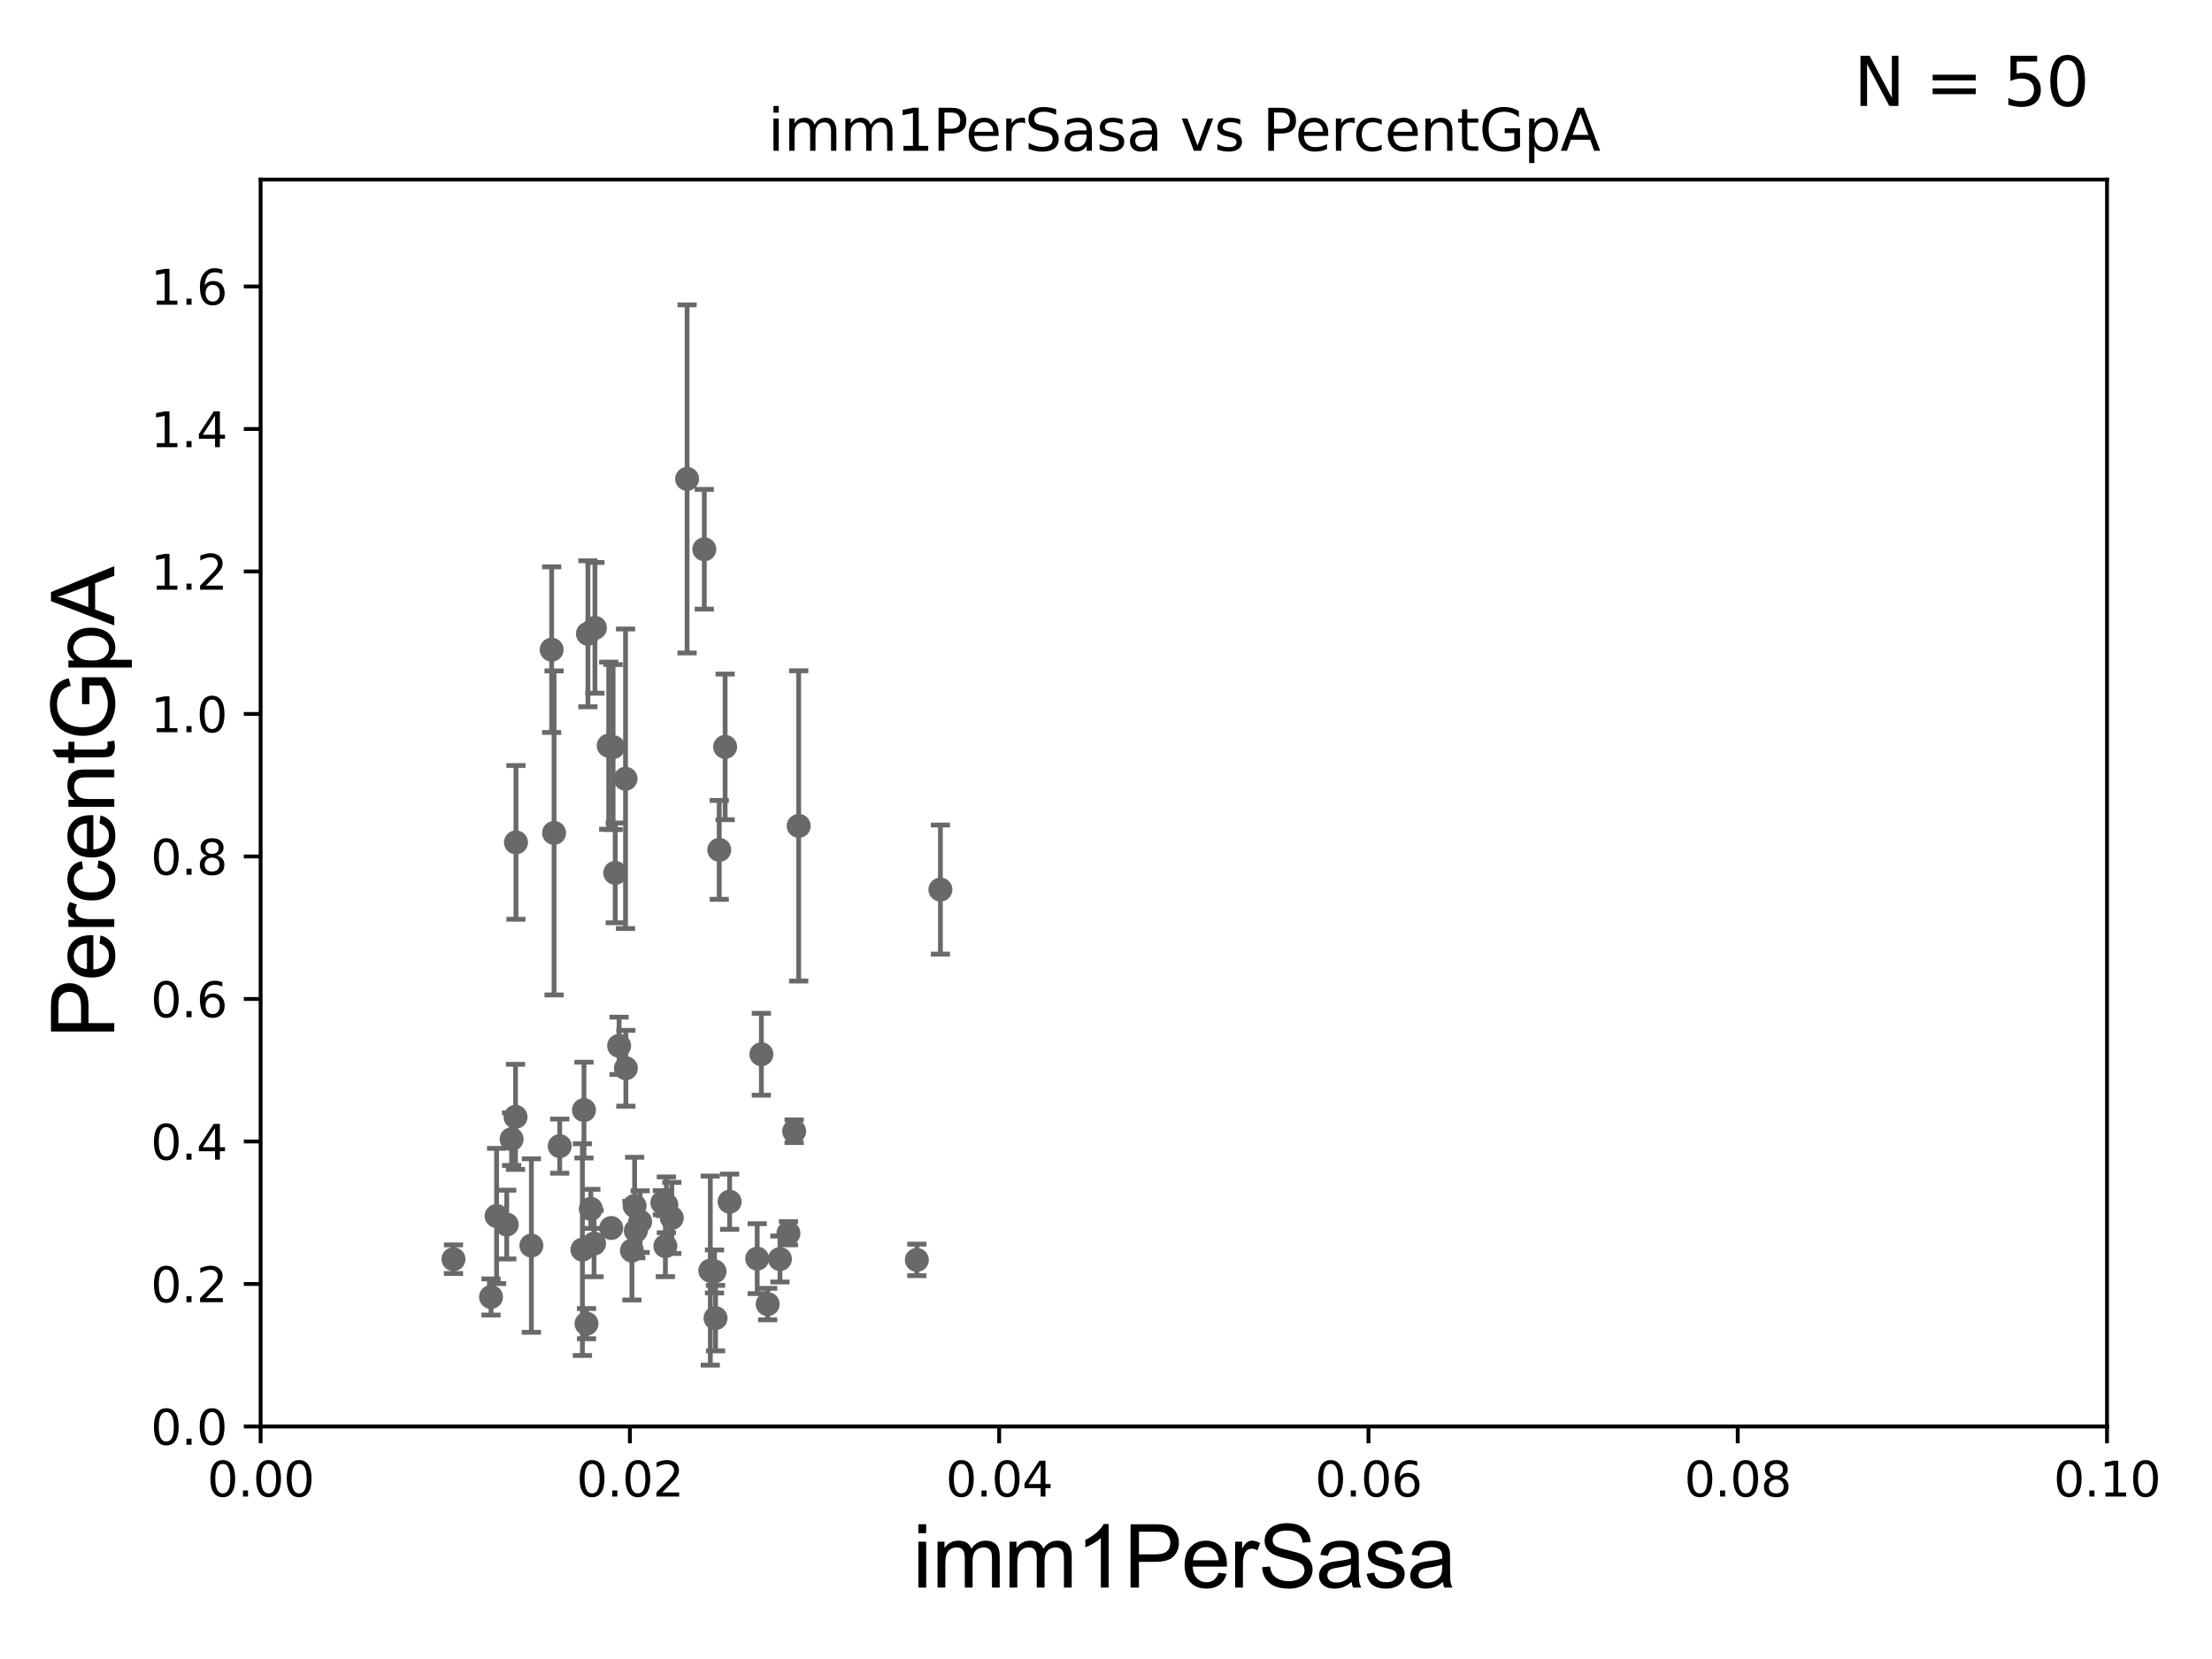 <?xml version="1.0" encoding="utf-8" standalone="no"?>
<!DOCTYPE svg PUBLIC "-//W3C//DTD SVG 1.1//EN"
  "http://www.w3.org/Graphics/SVG/1.1/DTD/svg11.dtd">
<svg xmlns:xlink="http://www.w3.org/1999/xlink" width="460.8pt" height="345.6pt" viewBox="0 0 460.8 345.6" xmlns="http://www.w3.org/2000/svg" version="1.1">
 <defs>
  <style type="text/css">*{stroke-linejoin: round; stroke-linecap: butt}</style>
 </defs>
 <g id="figure_1">
  <g id="patch_1">
   <path d="M 0 345.6 
L 460.8 345.6 
L 460.8 0 
L 0 0 
z
" style="fill: #ffffff"/>
  </g>
  <g id="axes_1">
   <g id="patch_2">
    <path d="M 54.29 297.16 
L 438.93 297.16 
L 438.93 37.411 
L 54.29 37.411 
z
" style="fill: #ffffff"/>
   </g>
   <g id="PathCollection_1">
    <defs>
     <path id="m65fb249c84" d="M 0 1.118 
C 0.297 1.118 0.581 1 0.791 0.791 
C 1 0.581 1.118 0.297 1.118 0 
C 1.118 -0.297 1 -0.581 0.791 -0.791 
C 0.581 -1 0.297 -1.118 0 -1.118 
C -0.297 -1.118 -0.581 -1 -0.791 -0.791 
C -1 -0.581 -1.118 -0.297 -1.118 0 
C -1.118 0.297 -1 0.581 -0.791 0.791 
C -0.581 1 -0.297 1.118 0 1.118 
z
" style="stroke: #696969"/>
    </defs>
    <g clip-path="url(#p70d5293abc)">
     <use xlink:href="#m65fb249c84" x="162.476" y="262.277" style="fill: #696969; stroke: #696969"/>
     <use xlink:href="#m65fb249c84" x="149.059" y="274.59" style="fill: #696969; stroke: #696969"/>
     <use xlink:href="#m65fb249c84" x="115.425" y="173.512" style="fill: #696969; stroke: #696969"/>
     <use xlink:href="#m65fb249c84" x="132.453" y="256.392" style="fill: #696969; stroke: #696969"/>
     <use xlink:href="#m65fb249c84" x="121.327" y="260.32" style="fill: #696969; stroke: #696969"/>
     <use xlink:href="#m65fb249c84" x="166.382" y="172.053" style="fill: #696969; stroke: #696969"/>
     <use xlink:href="#m65fb249c84" x="139.949" y="253.712" style="fill: #696969; stroke: #696969"/>
     <use xlink:href="#m65fb249c84" x="147.97" y="264.694" style="fill: #696969; stroke: #696969"/>
     <use xlink:href="#m65fb249c84" x="121.653" y="231.252" style="fill: #696969; stroke: #696969"/>
     <use xlink:href="#m65fb249c84" x="159.92" y="271.666" style="fill: #696969; stroke: #696969"/>
     <use xlink:href="#m65fb249c84" x="133.355" y="254.49" style="fill: #696969; stroke: #696969"/>
     <use xlink:href="#m65fb249c84" x="122.182" y="275.738" style="fill: #696969; stroke: #696969"/>
     <use xlink:href="#m65fb249c84" x="103.45" y="253.311" style="fill: #696969; stroke: #696969"/>
     <use xlink:href="#m65fb249c84" x="105.564" y="255.099" style="fill: #696969; stroke: #696969"/>
     <use xlink:href="#m65fb249c84" x="102.287" y="270.186" style="fill: #696969; stroke: #696969"/>
     <use xlink:href="#m65fb249c84" x="106.578" y="237.308" style="fill: #696969; stroke: #696969"/>
     <use xlink:href="#m65fb249c84" x="130.378" y="222.539" style="fill: #696969; stroke: #696969"/>
     <use xlink:href="#m65fb249c84" x="149.831" y="177.045" style="fill: #696969; stroke: #696969"/>
     <use xlink:href="#m65fb249c84" x="138.612" y="259.591" style="fill: #696969; stroke: #696969"/>
     <use xlink:href="#m65fb249c84" x="157.74" y="262.198" style="fill: #696969; stroke: #696969"/>
     <use xlink:href="#m65fb249c84" x="195.905" y="185.313" style="fill: #696969; stroke: #696969"/>
     <use xlink:href="#m65fb249c84" x="158.606" y="219.62" style="fill: #696969; stroke: #696969"/>
     <use xlink:href="#m65fb249c84" x="128.162" y="181.837" style="fill: #696969; stroke: #696969"/>
     <use xlink:href="#m65fb249c84" x="165.438" y="235.66" style="fill: #696969; stroke: #696969"/>
     <use xlink:href="#m65fb249c84" x="137.987" y="250.544" style="fill: #696969; stroke: #696969"/>
     <use xlink:href="#m65fb249c84" x="132.204" y="251.225" style="fill: #696969; stroke: #696969"/>
     <use xlink:href="#m65fb249c84" x="151.994" y="250.341" style="fill: #696969; stroke: #696969"/>
     <use xlink:href="#m65fb249c84" x="148.846" y="264.864" style="fill: #696969; stroke: #696969"/>
     <use xlink:href="#m65fb249c84" x="131.642" y="260.523" style="fill: #696969; stroke: #696969"/>
     <use xlink:href="#m65fb249c84" x="114.92" y="135.341" style="fill: #696969; stroke: #696969"/>
     <use xlink:href="#m65fb249c84" x="107.482" y="175.487" style="fill: #696969; stroke: #696969"/>
     <use xlink:href="#m65fb249c84" x="116.601" y="238.759" style="fill: #696969; stroke: #696969"/>
     <use xlink:href="#m65fb249c84" x="110.696" y="259.471" style="fill: #696969; stroke: #696969"/>
     <use xlink:href="#m65fb249c84" x="164.246" y="256.906" style="fill: #696969; stroke: #696969"/>
     <use xlink:href="#m65fb249c84" x="107.394" y="232.664" style="fill: #696969; stroke: #696969"/>
     <use xlink:href="#m65fb249c84" x="123.751" y="259.063" style="fill: #696969; stroke: #696969"/>
     <use xlink:href="#m65fb249c84" x="126.803" y="155.338" style="fill: #696969; stroke: #696969"/>
     <use xlink:href="#m65fb249c84" x="127.332" y="255.815" style="fill: #696969; stroke: #696969"/>
     <use xlink:href="#m65fb249c84" x="123.078" y="251.827" style="fill: #696969; stroke: #696969"/>
     <use xlink:href="#m65fb249c84" x="190.996" y="262.461" style="fill: #696969; stroke: #696969"/>
     <use xlink:href="#m65fb249c84" x="128.971" y="217.86" style="fill: #696969; stroke: #696969"/>
     <use xlink:href="#m65fb249c84" x="94.467" y="262.313" style="fill: #696969; stroke: #696969"/>
     <use xlink:href="#m65fb249c84" x="143.136" y="99.765" style="fill: #696969; stroke: #696969"/>
     <use xlink:href="#m65fb249c84" x="130.308" y="162.23" style="fill: #696969; stroke: #696969"/>
     <use xlink:href="#m65fb249c84" x="127.716" y="155.633" style="fill: #696969; stroke: #696969"/>
     <use xlink:href="#m65fb249c84" x="123.935" y="130.79" style="fill: #696969; stroke: #696969"/>
     <use xlink:href="#m65fb249c84" x="151.06" y="155.588" style="fill: #696969; stroke: #696969"/>
     <use xlink:href="#m65fb249c84" x="122.474" y="132.023" style="fill: #696969; stroke: #696969"/>
     <use xlink:href="#m65fb249c84" x="146.718" y="114.422" style="fill: #696969; stroke: #696969"/>
     <use xlink:href="#m65fb249c84" x="138.816" y="250.985" style="fill: #696969; stroke: #696969"/>
    </g>
   </g>
   <g id="matplotlib.axis_1">
    <g id="xtick_1">
     <g id="line2d_1">
      <defs>
       <path id="m0706699b13" d="M 0 0 
L 0 3.5 
" style="stroke: #000000; stroke-width: 0.8"/>
      </defs>
      <g>
       <use xlink:href="#m0706699b13" x="54.29" y="297.16" style="stroke: #000000; stroke-width: 0.8"/>
      </g>
     </g>
     <g id="text_1">
      <!-- 0.00 -->
      <g transform="translate(43.157 311.758)scale(0.1 -0.1)">
       <defs>
        <path id="DejaVuSans-30" d="M 2034 4250 
Q 1547 4250 1301 3770 
Q 1056 3291 1056 2328 
Q 1056 1369 1301 889 
Q 1547 409 2034 409 
Q 2525 409 2770 889 
Q 3016 1369 3016 2328 
Q 3016 3291 2770 3770 
Q 2525 4250 2034 4250 
z
M 2034 4750 
Q 2819 4750 3233 4129 
Q 3647 3509 3647 2328 
Q 3647 1150 3233 529 
Q 2819 -91 2034 -91 
Q 1250 -91 836 529 
Q 422 1150 422 2328 
Q 422 3509 836 4129 
Q 1250 4750 2034 4750 
z
" transform="scale(0.016)"/>
        <path id="DejaVuSans-2e" d="M 684 794 
L 1344 794 
L 1344 0 
L 684 0 
L 684 794 
z
" transform="scale(0.016)"/>
       </defs>
       <use xlink:href="#DejaVuSans-30"/>
       <use xlink:href="#DejaVuSans-2e" x="63.623"/>
       <use xlink:href="#DejaVuSans-30" x="95.41"/>
       <use xlink:href="#DejaVuSans-30" x="159.033"/>
      </g>
     </g>
    </g>
    <g id="xtick_2">
     <g id="line2d_2">
      <g>
       <use xlink:href="#m0706699b13" x="131.218" y="297.16" style="stroke: #000000; stroke-width: 0.8"/>
      </g>
     </g>
     <g id="text_2">
      <!-- 0.02 -->
      <g transform="translate(120.085 311.758)scale(0.1 -0.1)">
       <defs>
        <path id="DejaVuSans-32" d="M 1228 531 
L 3431 531 
L 3431 0 
L 469 0 
L 469 531 
Q 828 903 1448 1529 
Q 2069 2156 2228 2338 
Q 2531 2678 2651 2914 
Q 2772 3150 2772 3378 
Q 2772 3750 2511 3984 
Q 2250 4219 1831 4219 
Q 1534 4219 1204 4116 
Q 875 4013 500 3803 
L 500 4441 
Q 881 4594 1212 4672 
Q 1544 4750 1819 4750 
Q 2544 4750 2975 4387 
Q 3406 4025 3406 3419 
Q 3406 3131 3298 2873 
Q 3191 2616 2906 2266 
Q 2828 2175 2409 1742 
Q 1991 1309 1228 531 
z
" transform="scale(0.016)"/>
       </defs>
       <use xlink:href="#DejaVuSans-30"/>
       <use xlink:href="#DejaVuSans-2e" x="63.623"/>
       <use xlink:href="#DejaVuSans-30" x="95.41"/>
       <use xlink:href="#DejaVuSans-32" x="159.033"/>
      </g>
     </g>
    </g>
    <g id="xtick_3">
     <g id="line2d_3">
      <g>
       <use xlink:href="#m0706699b13" x="208.146" y="297.16" style="stroke: #000000; stroke-width: 0.8"/>
      </g>
     </g>
     <g id="text_3">
      <!-- 0.04 -->
      <g transform="translate(197.013 311.758)scale(0.1 -0.1)">
       <defs>
        <path id="DejaVuSans-34" d="M 2419 4116 
L 825 1625 
L 2419 1625 
L 2419 4116 
z
M 2253 4666 
L 3047 4666 
L 3047 1625 
L 3713 1625 
L 3713 1100 
L 3047 1100 
L 3047 0 
L 2419 0 
L 2419 1100 
L 313 1100 
L 313 1709 
L 2253 4666 
z
" transform="scale(0.016)"/>
       </defs>
       <use xlink:href="#DejaVuSans-30"/>
       <use xlink:href="#DejaVuSans-2e" x="63.623"/>
       <use xlink:href="#DejaVuSans-30" x="95.41"/>
       <use xlink:href="#DejaVuSans-34" x="159.033"/>
      </g>
     </g>
    </g>
    <g id="xtick_4">
     <g id="line2d_4">
      <g>
       <use xlink:href="#m0706699b13" x="285.074" y="297.16" style="stroke: #000000; stroke-width: 0.8"/>
      </g>
     </g>
     <g id="text_4">
      <!-- 0.06 -->
      <g transform="translate(273.941 311.758)scale(0.1 -0.1)">
       <defs>
        <path id="DejaVuSans-36" d="M 2113 2584 
Q 1688 2584 1439 2293 
Q 1191 2003 1191 1497 
Q 1191 994 1439 701 
Q 1688 409 2113 409 
Q 2538 409 2786 701 
Q 3034 994 3034 1497 
Q 3034 2003 2786 2293 
Q 2538 2584 2113 2584 
z
M 3366 4563 
L 3366 3988 
Q 3128 4100 2886 4159 
Q 2644 4219 2406 4219 
Q 1781 4219 1451 3797 
Q 1122 3375 1075 2522 
Q 1259 2794 1537 2939 
Q 1816 3084 2150 3084 
Q 2853 3084 3261 2657 
Q 3669 2231 3669 1497 
Q 3669 778 3244 343 
Q 2819 -91 2113 -91 
Q 1303 -91 875 529 
Q 447 1150 447 2328 
Q 447 3434 972 4092 
Q 1497 4750 2381 4750 
Q 2619 4750 2861 4703 
Q 3103 4656 3366 4563 
z
" transform="scale(0.016)"/>
       </defs>
       <use xlink:href="#DejaVuSans-30"/>
       <use xlink:href="#DejaVuSans-2e" x="63.623"/>
       <use xlink:href="#DejaVuSans-30" x="95.41"/>
       <use xlink:href="#DejaVuSans-36" x="159.033"/>
      </g>
     </g>
    </g>
    <g id="xtick_5">
     <g id="line2d_5">
      <g>
       <use xlink:href="#m0706699b13" x="362.002" y="297.16" style="stroke: #000000; stroke-width: 0.8"/>
      </g>
     </g>
     <g id="text_5">
      <!-- 0.08 -->
      <g transform="translate(350.869 311.758)scale(0.1 -0.1)">
       <defs>
        <path id="DejaVuSans-38" d="M 2034 2216 
Q 1584 2216 1326 1975 
Q 1069 1734 1069 1313 
Q 1069 891 1326 650 
Q 1584 409 2034 409 
Q 2484 409 2743 651 
Q 3003 894 3003 1313 
Q 3003 1734 2745 1975 
Q 2488 2216 2034 2216 
z
M 1403 2484 
Q 997 2584 770 2862 
Q 544 3141 544 3541 
Q 544 4100 942 4425 
Q 1341 4750 2034 4750 
Q 2731 4750 3128 4425 
Q 3525 4100 3525 3541 
Q 3525 3141 3298 2862 
Q 3072 2584 2669 2484 
Q 3125 2378 3379 2068 
Q 3634 1759 3634 1313 
Q 3634 634 3220 271 
Q 2806 -91 2034 -91 
Q 1263 -91 848 271 
Q 434 634 434 1313 
Q 434 1759 690 2068 
Q 947 2378 1403 2484 
z
M 1172 3481 
Q 1172 3119 1398 2916 
Q 1625 2713 2034 2713 
Q 2441 2713 2670 2916 
Q 2900 3119 2900 3481 
Q 2900 3844 2670 4047 
Q 2441 4250 2034 4250 
Q 1625 4250 1398 4047 
Q 1172 3844 1172 3481 
z
" transform="scale(0.016)"/>
       </defs>
       <use xlink:href="#DejaVuSans-30"/>
       <use xlink:href="#DejaVuSans-2e" x="63.623"/>
       <use xlink:href="#DejaVuSans-30" x="95.41"/>
       <use xlink:href="#DejaVuSans-38" x="159.033"/>
      </g>
     </g>
    </g>
    <g id="xtick_6">
     <g id="line2d_6">
      <g>
       <use xlink:href="#m0706699b13" x="438.93" y="297.16" style="stroke: #000000; stroke-width: 0.8"/>
      </g>
     </g>
     <g id="text_6">
      <!-- 0.10 -->
      <g transform="translate(427.797 311.758)scale(0.1 -0.1)">
       <defs>
        <path id="DejaVuSans-31" d="M 794 531 
L 1825 531 
L 1825 4091 
L 703 3866 
L 703 4441 
L 1819 4666 
L 2450 4666 
L 2450 531 
L 3481 531 
L 3481 0 
L 794 0 
L 794 531 
z
" transform="scale(0.016)"/>
       </defs>
       <use xlink:href="#DejaVuSans-30"/>
       <use xlink:href="#DejaVuSans-2e" x="63.623"/>
       <use xlink:href="#DejaVuSans-31" x="95.41"/>
       <use xlink:href="#DejaVuSans-30" x="159.033"/>
      </g>
     </g>
    </g>
    <g id="text_7">
     <!-- imm1PerSasa -->
     <g transform="translate(190.094 330.722)scale(0.18 -0.18)">
      <defs>
       <path id="ArialMT-69" d="M 425 3934 
L 425 4581 
L 988 4581 
L 988 3934 
L 425 3934 
z
M 425 0 
L 425 3319 
L 988 3319 
L 988 0 
L 425 0 
z
" transform="scale(0.016)"/>
       <path id="ArialMT-6d" d="M 422 0 
L 422 3319 
L 925 3319 
L 925 2853 
Q 1081 3097 1340 3245 
Q 1600 3394 1931 3394 
Q 2300 3394 2536 3241 
Q 2772 3088 2869 2813 
Q 3263 3394 3894 3394 
Q 4388 3394 4653 3120 
Q 4919 2847 4919 2278 
L 4919 0 
L 4359 0 
L 4359 2091 
Q 4359 2428 4304 2576 
Q 4250 2725 4106 2815 
Q 3963 2906 3769 2906 
Q 3419 2906 3187 2673 
Q 2956 2441 2956 1928 
L 2956 0 
L 2394 0 
L 2394 2156 
Q 2394 2531 2256 2718 
Q 2119 2906 1806 2906 
Q 1569 2906 1367 2781 
Q 1166 2656 1075 2415 
Q 984 2175 984 1722 
L 984 0 
L 422 0 
z
" transform="scale(0.016)"/>
       <path id="ArialMT-31" d="M 2384 0 
L 1822 0 
L 1822 3584 
Q 1619 3391 1289 3197 
Q 959 3003 697 2906 
L 697 3450 
Q 1169 3672 1522 3987 
Q 1875 4303 2022 4600 
L 2384 4600 
L 2384 0 
z
" transform="scale(0.016)"/>
       <path id="ArialMT-50" d="M 494 0 
L 494 4581 
L 2222 4581 
Q 2678 4581 2919 4538 
Q 3256 4481 3484 4323 
Q 3713 4166 3852 3881 
Q 3991 3597 3991 3256 
Q 3991 2672 3619 2267 
Q 3247 1863 2275 1863 
L 1100 1863 
L 1100 0 
L 494 0 
z
M 1100 2403 
L 2284 2403 
Q 2872 2403 3119 2622 
Q 3366 2841 3366 3238 
Q 3366 3525 3220 3729 
Q 3075 3934 2838 4000 
Q 2684 4041 2272 4041 
L 1100 4041 
L 1100 2403 
z
" transform="scale(0.016)"/>
       <path id="ArialMT-65" d="M 2694 1069 
L 3275 997 
Q 3138 488 2766 206 
Q 2394 -75 1816 -75 
Q 1088 -75 661 373 
Q 234 822 234 1631 
Q 234 2469 665 2931 
Q 1097 3394 1784 3394 
Q 2450 3394 2872 2941 
Q 3294 2488 3294 1666 
Q 3294 1616 3291 1516 
L 816 1516 
Q 847 969 1125 678 
Q 1403 388 1819 388 
Q 2128 388 2347 550 
Q 2566 713 2694 1069 
z
M 847 1978 
L 2700 1978 
Q 2663 2397 2488 2606 
Q 2219 2931 1791 2931 
Q 1403 2931 1139 2672 
Q 875 2413 847 1978 
z
" transform="scale(0.016)"/>
       <path id="ArialMT-72" d="M 416 0 
L 416 3319 
L 922 3319 
L 922 2816 
Q 1116 3169 1280 3281 
Q 1444 3394 1641 3394 
Q 1925 3394 2219 3213 
L 2025 2691 
Q 1819 2813 1613 2813 
Q 1428 2813 1281 2702 
Q 1134 2591 1072 2394 
Q 978 2094 978 1738 
L 978 0 
L 416 0 
z
" transform="scale(0.016)"/>
       <path id="ArialMT-53" d="M 288 1472 
L 859 1522 
Q 900 1178 1048 958 
Q 1197 738 1509 602 
Q 1822 466 2213 466 
Q 2559 466 2825 569 
Q 3091 672 3220 851 
Q 3350 1031 3350 1244 
Q 3350 1459 3225 1620 
Q 3100 1781 2813 1891 
Q 2628 1963 1997 2114 
Q 1366 2266 1113 2400 
Q 784 2572 623 2826 
Q 463 3081 463 3397 
Q 463 3744 659 4045 
Q 856 4347 1234 4503 
Q 1613 4659 2075 4659 
Q 2584 4659 2973 4495 
Q 3363 4331 3572 4012 
Q 3781 3694 3797 3291 
L 3216 3247 
Q 3169 3681 2898 3903 
Q 2628 4125 2100 4125 
Q 1550 4125 1298 3923 
Q 1047 3722 1047 3438 
Q 1047 3191 1225 3031 
Q 1400 2872 2139 2705 
Q 2878 2538 3153 2413 
Q 3553 2228 3743 1945 
Q 3934 1663 3934 1294 
Q 3934 928 3725 604 
Q 3516 281 3123 101 
Q 2731 -78 2241 -78 
Q 1619 -78 1198 103 
Q 778 284 539 648 
Q 300 1013 288 1472 
z
" transform="scale(0.016)"/>
       <path id="ArialMT-61" d="M 2588 409 
Q 2275 144 1986 34 
Q 1697 -75 1366 -75 
Q 819 -75 525 192 
Q 231 459 231 875 
Q 231 1119 342 1320 
Q 453 1522 633 1644 
Q 813 1766 1038 1828 
Q 1203 1872 1538 1913 
Q 2219 1994 2541 2106 
Q 2544 2222 2544 2253 
Q 2544 2597 2384 2738 
Q 2169 2928 1744 2928 
Q 1347 2928 1158 2789 
Q 969 2650 878 2297 
L 328 2372 
Q 403 2725 575 2942 
Q 747 3159 1072 3276 
Q 1397 3394 1825 3394 
Q 2250 3394 2515 3294 
Q 2781 3194 2906 3042 
Q 3031 2891 3081 2659 
Q 3109 2516 3109 2141 
L 3109 1391 
Q 3109 606 3145 398 
Q 3181 191 3288 0 
L 2700 0 
Q 2613 175 2588 409 
z
M 2541 1666 
Q 2234 1541 1622 1453 
Q 1275 1403 1131 1340 
Q 988 1278 909 1158 
Q 831 1038 831 891 
Q 831 666 1001 516 
Q 1172 366 1500 366 
Q 1825 366 2078 508 
Q 2331 650 2450 897 
Q 2541 1088 2541 1459 
L 2541 1666 
z
" transform="scale(0.016)"/>
       <path id="ArialMT-73" d="M 197 991 
L 753 1078 
Q 800 744 1014 566 
Q 1228 388 1613 388 
Q 2000 388 2187 545 
Q 2375 703 2375 916 
Q 2375 1106 2209 1216 
Q 2094 1291 1634 1406 
Q 1016 1563 777 1677 
Q 538 1791 414 1992 
Q 291 2194 291 2438 
Q 291 2659 392 2848 
Q 494 3038 669 3163 
Q 800 3259 1026 3326 
Q 1253 3394 1513 3394 
Q 1903 3394 2198 3281 
Q 2494 3169 2634 2976 
Q 2775 2784 2828 2463 
L 2278 2388 
Q 2241 2644 2061 2787 
Q 1881 2931 1553 2931 
Q 1166 2931 1000 2803 
Q 834 2675 834 2503 
Q 834 2394 903 2306 
Q 972 2216 1119 2156 
Q 1203 2125 1616 2013 
Q 2213 1853 2448 1751 
Q 2684 1650 2818 1456 
Q 2953 1263 2953 975 
Q 2953 694 2789 445 
Q 2625 197 2315 61 
Q 2006 -75 1616 -75 
Q 969 -75 630 194 
Q 291 463 197 991 
z
" transform="scale(0.016)"/>
      </defs>
      <use xlink:href="#ArialMT-69"/>
      <use xlink:href="#ArialMT-6d" x="22.217"/>
      <use xlink:href="#ArialMT-6d" x="105.518"/>
      <use xlink:href="#ArialMT-31" x="188.818"/>
      <use xlink:href="#ArialMT-50" x="244.434"/>
      <use xlink:href="#ArialMT-65" x="311.133"/>
      <use xlink:href="#ArialMT-72" x="366.748"/>
      <use xlink:href="#ArialMT-53" x="400.049"/>
      <use xlink:href="#ArialMT-61" x="466.748"/>
      <use xlink:href="#ArialMT-73" x="522.363"/>
      <use xlink:href="#ArialMT-61" x="572.363"/>
     </g>
    </g>
   </g>
   <g id="matplotlib.axis_2">
    <g id="ytick_1">
     <g id="line2d_7">
      <defs>
       <path id="me1c0c622bc" d="M 0 0 
L -3.5 0 
" style="stroke: #000000; stroke-width: 0.8"/>
      </defs>
      <g>
       <use xlink:href="#me1c0c622bc" x="54.29" y="297.16" style="stroke: #000000; stroke-width: 0.8"/>
      </g>
     </g>
     <g id="text_8">
      <!-- 0.0 -->
      <g transform="translate(31.387 300.959)scale(0.1 -0.1)">
       <use xlink:href="#DejaVuSans-30"/>
       <use xlink:href="#DejaVuSans-2e" x="63.623"/>
       <use xlink:href="#DejaVuSans-30" x="95.41"/>
      </g>
     </g>
    </g>
    <g id="ytick_2">
     <g id="line2d_8">
      <g>
       <use xlink:href="#me1c0c622bc" x="54.29" y="267.474" style="stroke: #000000; stroke-width: 0.8"/>
      </g>
     </g>
     <g id="text_9">
      <!-- 0.2 -->
      <g transform="translate(31.387 271.274)scale(0.1 -0.1)">
       <use xlink:href="#DejaVuSans-30"/>
       <use xlink:href="#DejaVuSans-2e" x="63.623"/>
       <use xlink:href="#DejaVuSans-32" x="95.41"/>
      </g>
     </g>
    </g>
    <g id="ytick_3">
     <g id="line2d_9">
      <g>
       <use xlink:href="#me1c0c622bc" x="54.29" y="237.789" style="stroke: #000000; stroke-width: 0.8"/>
      </g>
     </g>
     <g id="text_10">
      <!-- 0.4 -->
      <g transform="translate(31.387 241.588)scale(0.1 -0.1)">
       <use xlink:href="#DejaVuSans-30"/>
       <use xlink:href="#DejaVuSans-2e" x="63.623"/>
       <use xlink:href="#DejaVuSans-34" x="95.41"/>
      </g>
     </g>
    </g>
    <g id="ytick_4">
     <g id="line2d_10">
      <g>
       <use xlink:href="#me1c0c622bc" x="54.29" y="208.103" style="stroke: #000000; stroke-width: 0.8"/>
      </g>
     </g>
     <g id="text_11">
      <!-- 0.6 -->
      <g transform="translate(31.387 211.902)scale(0.1 -0.1)">
       <use xlink:href="#DejaVuSans-30"/>
       <use xlink:href="#DejaVuSans-2e" x="63.623"/>
       <use xlink:href="#DejaVuSans-36" x="95.41"/>
      </g>
     </g>
    </g>
    <g id="ytick_5">
     <g id="line2d_11">
      <g>
       <use xlink:href="#me1c0c622bc" x="54.29" y="178.418" style="stroke: #000000; stroke-width: 0.8"/>
      </g>
     </g>
     <g id="text_12">
      <!-- 0.8 -->
      <g transform="translate(31.387 182.217)scale(0.1 -0.1)">
       <use xlink:href="#DejaVuSans-30"/>
       <use xlink:href="#DejaVuSans-2e" x="63.623"/>
       <use xlink:href="#DejaVuSans-38" x="95.41"/>
      </g>
     </g>
    </g>
    <g id="ytick_6">
     <g id="line2d_12">
      <g>
       <use xlink:href="#me1c0c622bc" x="54.29" y="148.732" style="stroke: #000000; stroke-width: 0.8"/>
      </g>
     </g>
     <g id="text_13">
      <!-- 1.0 -->
      <g transform="translate(31.387 152.531)scale(0.1 -0.1)">
       <use xlink:href="#DejaVuSans-31"/>
       <use xlink:href="#DejaVuSans-2e" x="63.623"/>
       <use xlink:href="#DejaVuSans-30" x="95.41"/>
      </g>
     </g>
    </g>
    <g id="ytick_7">
     <g id="line2d_13">
      <g>
       <use xlink:href="#me1c0c622bc" x="54.29" y="119.047" style="stroke: #000000; stroke-width: 0.8"/>
      </g>
     </g>
     <g id="text_14">
      <!-- 1.2 -->
      <g transform="translate(31.387 122.846)scale(0.1 -0.1)">
       <use xlink:href="#DejaVuSans-31"/>
       <use xlink:href="#DejaVuSans-2e" x="63.623"/>
       <use xlink:href="#DejaVuSans-32" x="95.41"/>
      </g>
     </g>
    </g>
    <g id="ytick_8">
     <g id="line2d_14">
      <g>
       <use xlink:href="#me1c0c622bc" x="54.29" y="89.361" style="stroke: #000000; stroke-width: 0.8"/>
      </g>
     </g>
     <g id="text_15">
      <!-- 1.4 -->
      <g transform="translate(31.387 93.16)scale(0.1 -0.1)">
       <use xlink:href="#DejaVuSans-31"/>
       <use xlink:href="#DejaVuSans-2e" x="63.623"/>
       <use xlink:href="#DejaVuSans-34" x="95.41"/>
      </g>
     </g>
    </g>
    <g id="ytick_9">
     <g id="line2d_15">
      <g>
       <use xlink:href="#me1c0c622bc" x="54.29" y="59.675" style="stroke: #000000; stroke-width: 0.8"/>
      </g>
     </g>
     <g id="text_16">
      <!-- 1.6 -->
      <g transform="translate(31.387 63.475)scale(0.1 -0.1)">
       <use xlink:href="#DejaVuSans-31"/>
       <use xlink:href="#DejaVuSans-2e" x="63.623"/>
       <use xlink:href="#DejaVuSans-36" x="95.41"/>
      </g>
     </g>
    </g>
    <g id="text_17">
     <!-- PercentGpA -->
     <g transform="translate(23.809 216.309)rotate(-90)scale(0.18 -0.18)">
      <defs>
       <path id="ArialMT-63" d="M 2588 1216 
L 3141 1144 
Q 3050 572 2676 248 
Q 2303 -75 1759 -75 
Q 1078 -75 664 370 
Q 250 816 250 1647 
Q 250 2184 428 2587 
Q 606 2991 970 3192 
Q 1334 3394 1763 3394 
Q 2303 3394 2647 3120 
Q 2991 2847 3088 2344 
L 2541 2259 
Q 2463 2594 2264 2762 
Q 2066 2931 1784 2931 
Q 1359 2931 1093 2626 
Q 828 2322 828 1663 
Q 828 994 1084 691 
Q 1341 388 1753 388 
Q 2084 388 2306 591 
Q 2528 794 2588 1216 
z
" transform="scale(0.016)"/>
       <path id="ArialMT-6e" d="M 422 0 
L 422 3319 
L 928 3319 
L 928 2847 
Q 1294 3394 1984 3394 
Q 2284 3394 2536 3286 
Q 2788 3178 2913 3003 
Q 3038 2828 3088 2588 
Q 3119 2431 3119 2041 
L 3119 0 
L 2556 0 
L 2556 2019 
Q 2556 2363 2490 2533 
Q 2425 2703 2258 2804 
Q 2091 2906 1866 2906 
Q 1506 2906 1245 2678 
Q 984 2450 984 1813 
L 984 0 
L 422 0 
z
" transform="scale(0.016)"/>
       <path id="ArialMT-74" d="M 1650 503 
L 1731 6 
Q 1494 -44 1306 -44 
Q 1000 -44 831 53 
Q 663 150 594 308 
Q 525 466 525 972 
L 525 2881 
L 113 2881 
L 113 3319 
L 525 3319 
L 525 4141 
L 1084 4478 
L 1084 3319 
L 1650 3319 
L 1650 2881 
L 1084 2881 
L 1084 941 
Q 1084 700 1114 631 
Q 1144 563 1211 522 
Q 1278 481 1403 481 
Q 1497 481 1650 503 
z
" transform="scale(0.016)"/>
       <path id="ArialMT-47" d="M 2638 1797 
L 2638 2334 
L 4578 2338 
L 4578 638 
Q 4131 281 3656 101 
Q 3181 -78 2681 -78 
Q 2006 -78 1454 211 
Q 903 500 622 1047 
Q 341 1594 341 2269 
Q 341 2938 620 3517 
Q 900 4097 1425 4378 
Q 1950 4659 2634 4659 
Q 3131 4659 3532 4498 
Q 3934 4338 4162 4050 
Q 4391 3763 4509 3300 
L 3963 3150 
Q 3859 3500 3706 3700 
Q 3553 3900 3268 4020 
Q 2984 4141 2638 4141 
Q 2222 4141 1919 4014 
Q 1616 3888 1430 3681 
Q 1244 3475 1141 3228 
Q 966 2803 966 2306 
Q 966 1694 1177 1281 
Q 1388 869 1791 669 
Q 2194 469 2647 469 
Q 3041 469 3416 620 
Q 3791 772 3984 944 
L 3984 1797 
L 2638 1797 
z
" transform="scale(0.016)"/>
       <path id="ArialMT-70" d="M 422 -1272 
L 422 3319 
L 934 3319 
L 934 2888 
Q 1116 3141 1344 3267 
Q 1572 3394 1897 3394 
Q 2322 3394 2647 3175 
Q 2972 2956 3137 2557 
Q 3303 2159 3303 1684 
Q 3303 1175 3120 767 
Q 2938 359 2589 142 
Q 2241 -75 1856 -75 
Q 1575 -75 1351 44 
Q 1128 163 984 344 
L 984 -1272 
L 422 -1272 
z
M 931 1641 
Q 931 1000 1190 694 
Q 1450 388 1819 388 
Q 2194 388 2461 705 
Q 2728 1022 2728 1688 
Q 2728 2322 2467 2637 
Q 2206 2953 1844 2953 
Q 1484 2953 1207 2617 
Q 931 2281 931 1641 
z
" transform="scale(0.016)"/>
       <path id="ArialMT-41" d="M -9 0 
L 1750 4581 
L 2403 4581 
L 4278 0 
L 3588 0 
L 3053 1388 
L 1138 1388 
L 634 0 
L -9 0 
z
M 1313 1881 
L 2866 1881 
L 2388 3150 
Q 2169 3728 2063 4100 
Q 1975 3659 1816 3225 
L 1313 1881 
z
" transform="scale(0.016)"/>
      </defs>
      <use xlink:href="#ArialMT-50"/>
      <use xlink:href="#ArialMT-65" x="66.699"/>
      <use xlink:href="#ArialMT-72" x="122.314"/>
      <use xlink:href="#ArialMT-63" x="155.615"/>
      <use xlink:href="#ArialMT-65" x="205.615"/>
      <use xlink:href="#ArialMT-6e" x="261.23"/>
      <use xlink:href="#ArialMT-74" x="316.846"/>
      <use xlink:href="#ArialMT-47" x="344.629"/>
      <use xlink:href="#ArialMT-70" x="422.412"/>
      <use xlink:href="#ArialMT-41" x="478.027"/>
     </g>
    </g>
   </g>
   <g id="LineCollection_1">
    <path d="M 162.476 267.06 
L 162.476 257.494 
" clip-path="url(#p70d5293abc)" style="fill: none; stroke: #696969"/>
    <path d="M 149.059 281.415 
L 149.059 267.766 
" clip-path="url(#p70d5293abc)" style="fill: none; stroke: #696969"/>
    <path d="M 115.425 207.261 
L 115.425 139.763 
" clip-path="url(#p70d5293abc)" style="fill: none; stroke: #696969"/>
    <path d="M 132.453 262.024 
L 132.453 250.76 
" clip-path="url(#p70d5293abc)" style="fill: none; stroke: #696969"/>
    <path d="M 121.327 282.376 
L 121.327 238.264 
" clip-path="url(#p70d5293abc)" style="fill: none; stroke: #696969"/>
    <path d="M 166.382 204.366 
L 166.382 139.74 
" clip-path="url(#p70d5293abc)" style="fill: none; stroke: #696969"/>
    <path d="M 139.949 261.121 
L 139.949 246.304 
" clip-path="url(#p70d5293abc)" style="fill: none; stroke: #696969"/>
    <path d="M 147.97 284.389 
L 147.97 244.998 
" clip-path="url(#p70d5293abc)" style="fill: none; stroke: #696969"/>
    <path d="M 121.653 241.229 
L 121.653 221.274 
" clip-path="url(#p70d5293abc)" style="fill: none; stroke: #696969"/>
    <path d="M 159.92 274.942 
L 159.92 268.39 
" clip-path="url(#p70d5293abc)" style="fill: none; stroke: #696969"/>
    <path d="M 133.355 260.911 
L 133.355 248.07 
" clip-path="url(#p70d5293abc)" style="fill: none; stroke: #696969"/>
    <path d="M 122.182 278.889 
L 122.182 272.587 
" clip-path="url(#p70d5293abc)" style="fill: none; stroke: #696969"/>
    <path d="M 103.45 267.391 
L 103.45 239.231 
" clip-path="url(#p70d5293abc)" style="fill: none; stroke: #696969"/>
    <path d="M 105.564 262.262 
L 105.564 247.936 
" clip-path="url(#p70d5293abc)" style="fill: none; stroke: #696969"/>
    <path d="M 102.287 273.946 
L 102.287 266.425 
" clip-path="url(#p70d5293abc)" style="fill: none; stroke: #696969"/>
    <path d="M 106.578 242.78 
L 106.578 231.835 
" clip-path="url(#p70d5293abc)" style="fill: none; stroke: #696969"/>
    <path d="M 130.378 230.436 
L 130.378 214.641 
" clip-path="url(#p70d5293abc)" style="fill: none; stroke: #696969"/>
    <path d="M 149.831 187.341 
L 149.831 166.748 
" clip-path="url(#p70d5293abc)" style="fill: none; stroke: #696969"/>
    <path d="M 138.612 265.948 
L 138.612 253.234 
" clip-path="url(#p70d5293abc)" style="fill: none; stroke: #696969"/>
    <path d="M 157.74 269.479 
L 157.74 254.917 
" clip-path="url(#p70d5293abc)" style="fill: none; stroke: #696969"/>
    <path d="M 195.905 198.757 
L 195.905 171.87 
" clip-path="url(#p70d5293abc)" style="fill: none; stroke: #696969"/>
    <path d="M 158.606 228.148 
L 158.606 211.092 
" clip-path="url(#p70d5293abc)" style="fill: none; stroke: #696969"/>
    <path d="M 128.162 192.225 
L 128.162 171.449 
" clip-path="url(#p70d5293abc)" style="fill: none; stroke: #696969"/>
    <path d="M 165.438 238.02 
L 165.438 233.299 
" clip-path="url(#p70d5293abc)" style="fill: none; stroke: #696969"/>
    <path d="M 137.987 253.049 
L 137.987 248.039 
" clip-path="url(#p70d5293abc)" style="fill: none; stroke: #696969"/>
    <path d="M 132.204 261.363 
L 132.204 241.087 
" clip-path="url(#p70d5293abc)" style="fill: none; stroke: #696969"/>
    <path d="M 151.994 256.094 
L 151.994 244.587 
" clip-path="url(#p70d5293abc)" style="fill: none; stroke: #696969"/>
    <path d="M 148.846 269.343 
L 148.846 260.385 
" clip-path="url(#p70d5293abc)" style="fill: none; stroke: #696969"/>
    <path d="M 131.642 270.806 
L 131.642 250.24 
" clip-path="url(#p70d5293abc)" style="fill: none; stroke: #696969"/>
    <path d="M 114.92 152.589 
L 114.92 118.093 
" clip-path="url(#p70d5293abc)" style="fill: none; stroke: #696969"/>
    <path d="M 107.482 191.506 
L 107.482 159.469 
" clip-path="url(#p70d5293abc)" style="fill: none; stroke: #696969"/>
    <path d="M 116.601 244.398 
L 116.601 233.12 
" clip-path="url(#p70d5293abc)" style="fill: none; stroke: #696969"/>
    <path d="M 110.696 277.542 
L 110.696 241.4 
" clip-path="url(#p70d5293abc)" style="fill: none; stroke: #696969"/>
    <path d="M 164.246 259.318 
L 164.246 254.494 
" clip-path="url(#p70d5293abc)" style="fill: none; stroke: #696969"/>
    <path d="M 107.394 243.612 
L 107.394 221.716 
" clip-path="url(#p70d5293abc)" style="fill: none; stroke: #696969"/>
    <path d="M 123.751 265.967 
L 123.751 252.159 
" clip-path="url(#p70d5293abc)" style="fill: none; stroke: #696969"/>
    <path d="M 126.803 172.743 
L 126.803 137.932 
" clip-path="url(#p70d5293abc)" style="fill: none; stroke: #696969"/>
    <path d="M 127.332 256.756 
L 127.332 254.874 
" clip-path="url(#p70d5293abc)" style="fill: none; stroke: #696969"/>
    <path d="M 123.078 255.896 
L 123.078 247.759 
" clip-path="url(#p70d5293abc)" style="fill: none; stroke: #696969"/>
    <path d="M 190.996 265.745 
L 190.996 259.178 
" clip-path="url(#p70d5293abc)" style="fill: none; stroke: #696969"/>
    <path d="M 128.971 223.832 
L 128.971 211.887 
" clip-path="url(#p70d5293abc)" style="fill: none; stroke: #696969"/>
    <path d="M 94.467 265.289 
L 94.467 259.336 
" clip-path="url(#p70d5293abc)" style="fill: none; stroke: #696969"/>
    <path d="M 143.136 136.021 
L 143.136 63.509 
" clip-path="url(#p70d5293abc)" style="fill: none; stroke: #696969"/>
    <path d="M 130.308 193.428 
L 130.308 131.032 
" clip-path="url(#p70d5293abc)" style="fill: none; stroke: #696969"/>
    <path d="M 127.716 172.826 
L 127.716 138.441 
" clip-path="url(#p70d5293abc)" style="fill: none; stroke: #696969"/>
    <path d="M 123.935 144.41 
L 123.935 117.171 
" clip-path="url(#p70d5293abc)" style="fill: none; stroke: #696969"/>
    <path d="M 151.06 170.757 
L 151.06 140.42 
" clip-path="url(#p70d5293abc)" style="fill: none; stroke: #696969"/>
    <path d="M 122.474 147.234 
L 122.474 116.812 
" clip-path="url(#p70d5293abc)" style="fill: none; stroke: #696969"/>
    <path d="M 146.718 126.892 
L 146.718 101.952 
" clip-path="url(#p70d5293abc)" style="fill: none; stroke: #696969"/>
    <path d="M 138.816 256.796 
L 138.816 245.173 
" clip-path="url(#p70d5293abc)" style="fill: none; stroke: #696969"/>
   </g>
   <g id="line2d_16">
    <defs>
     <path id="m6a0cf8f326" d="M 2 0 
L -2 -0 
" style="stroke: #696969"/>
    </defs>
    <g clip-path="url(#p70d5293abc)">
     <use xlink:href="#m6a0cf8f326" x="162.476" y="267.06" style="fill: #696969; stroke: #696969"/>
     <use xlink:href="#m6a0cf8f326" x="149.059" y="281.415" style="fill: #696969; stroke: #696969"/>
     <use xlink:href="#m6a0cf8f326" x="115.425" y="207.261" style="fill: #696969; stroke: #696969"/>
     <use xlink:href="#m6a0cf8f326" x="132.453" y="262.024" style="fill: #696969; stroke: #696969"/>
     <use xlink:href="#m6a0cf8f326" x="121.327" y="282.376" style="fill: #696969; stroke: #696969"/>
     <use xlink:href="#m6a0cf8f326" x="166.382" y="204.366" style="fill: #696969; stroke: #696969"/>
     <use xlink:href="#m6a0cf8f326" x="139.949" y="261.121" style="fill: #696969; stroke: #696969"/>
     <use xlink:href="#m6a0cf8f326" x="147.97" y="284.389" style="fill: #696969; stroke: #696969"/>
     <use xlink:href="#m6a0cf8f326" x="121.653" y="241.229" style="fill: #696969; stroke: #696969"/>
     <use xlink:href="#m6a0cf8f326" x="159.92" y="274.942" style="fill: #696969; stroke: #696969"/>
     <use xlink:href="#m6a0cf8f326" x="133.355" y="260.911" style="fill: #696969; stroke: #696969"/>
     <use xlink:href="#m6a0cf8f326" x="122.182" y="278.889" style="fill: #696969; stroke: #696969"/>
     <use xlink:href="#m6a0cf8f326" x="103.45" y="267.391" style="fill: #696969; stroke: #696969"/>
     <use xlink:href="#m6a0cf8f326" x="105.564" y="262.262" style="fill: #696969; stroke: #696969"/>
     <use xlink:href="#m6a0cf8f326" x="102.287" y="273.946" style="fill: #696969; stroke: #696969"/>
     <use xlink:href="#m6a0cf8f326" x="106.578" y="242.78" style="fill: #696969; stroke: #696969"/>
     <use xlink:href="#m6a0cf8f326" x="130.378" y="230.436" style="fill: #696969; stroke: #696969"/>
     <use xlink:href="#m6a0cf8f326" x="149.831" y="187.341" style="fill: #696969; stroke: #696969"/>
     <use xlink:href="#m6a0cf8f326" x="138.612" y="265.948" style="fill: #696969; stroke: #696969"/>
     <use xlink:href="#m6a0cf8f326" x="157.74" y="269.479" style="fill: #696969; stroke: #696969"/>
     <use xlink:href="#m6a0cf8f326" x="195.905" y="198.757" style="fill: #696969; stroke: #696969"/>
     <use xlink:href="#m6a0cf8f326" x="158.606" y="228.148" style="fill: #696969; stroke: #696969"/>
     <use xlink:href="#m6a0cf8f326" x="128.162" y="192.225" style="fill: #696969; stroke: #696969"/>
     <use xlink:href="#m6a0cf8f326" x="165.438" y="238.02" style="fill: #696969; stroke: #696969"/>
     <use xlink:href="#m6a0cf8f326" x="137.987" y="253.049" style="fill: #696969; stroke: #696969"/>
     <use xlink:href="#m6a0cf8f326" x="132.204" y="261.363" style="fill: #696969; stroke: #696969"/>
     <use xlink:href="#m6a0cf8f326" x="151.994" y="256.094" style="fill: #696969; stroke: #696969"/>
     <use xlink:href="#m6a0cf8f326" x="148.846" y="269.343" style="fill: #696969; stroke: #696969"/>
     <use xlink:href="#m6a0cf8f326" x="131.642" y="270.806" style="fill: #696969; stroke: #696969"/>
     <use xlink:href="#m6a0cf8f326" x="114.92" y="152.589" style="fill: #696969; stroke: #696969"/>
     <use xlink:href="#m6a0cf8f326" x="107.482" y="191.506" style="fill: #696969; stroke: #696969"/>
     <use xlink:href="#m6a0cf8f326" x="116.601" y="244.398" style="fill: #696969; stroke: #696969"/>
     <use xlink:href="#m6a0cf8f326" x="110.696" y="277.542" style="fill: #696969; stroke: #696969"/>
     <use xlink:href="#m6a0cf8f326" x="164.246" y="259.318" style="fill: #696969; stroke: #696969"/>
     <use xlink:href="#m6a0cf8f326" x="107.394" y="243.612" style="fill: #696969; stroke: #696969"/>
     <use xlink:href="#m6a0cf8f326" x="123.751" y="265.967" style="fill: #696969; stroke: #696969"/>
     <use xlink:href="#m6a0cf8f326" x="126.803" y="172.743" style="fill: #696969; stroke: #696969"/>
     <use xlink:href="#m6a0cf8f326" x="127.332" y="256.756" style="fill: #696969; stroke: #696969"/>
     <use xlink:href="#m6a0cf8f326" x="123.078" y="255.896" style="fill: #696969; stroke: #696969"/>
     <use xlink:href="#m6a0cf8f326" x="190.996" y="265.745" style="fill: #696969; stroke: #696969"/>
     <use xlink:href="#m6a0cf8f326" x="128.971" y="223.832" style="fill: #696969; stroke: #696969"/>
     <use xlink:href="#m6a0cf8f326" x="94.467" y="265.289" style="fill: #696969; stroke: #696969"/>
     <use xlink:href="#m6a0cf8f326" x="143.136" y="136.021" style="fill: #696969; stroke: #696969"/>
     <use xlink:href="#m6a0cf8f326" x="130.308" y="193.428" style="fill: #696969; stroke: #696969"/>
     <use xlink:href="#m6a0cf8f326" x="127.716" y="172.826" style="fill: #696969; stroke: #696969"/>
     <use xlink:href="#m6a0cf8f326" x="123.935" y="144.41" style="fill: #696969; stroke: #696969"/>
     <use xlink:href="#m6a0cf8f326" x="151.06" y="170.757" style="fill: #696969; stroke: #696969"/>
     <use xlink:href="#m6a0cf8f326" x="122.474" y="147.234" style="fill: #696969; stroke: #696969"/>
     <use xlink:href="#m6a0cf8f326" x="146.718" y="126.892" style="fill: #696969; stroke: #696969"/>
     <use xlink:href="#m6a0cf8f326" x="138.816" y="256.796" style="fill: #696969; stroke: #696969"/>
    </g>
   </g>
   <g id="line2d_17">
    <g clip-path="url(#p70d5293abc)">
     <use xlink:href="#m6a0cf8f326" x="162.476" y="257.494" style="fill: #696969; stroke: #696969"/>
     <use xlink:href="#m6a0cf8f326" x="149.059" y="267.766" style="fill: #696969; stroke: #696969"/>
     <use xlink:href="#m6a0cf8f326" x="115.425" y="139.763" style="fill: #696969; stroke: #696969"/>
     <use xlink:href="#m6a0cf8f326" x="132.453" y="250.76" style="fill: #696969; stroke: #696969"/>
     <use xlink:href="#m6a0cf8f326" x="121.327" y="238.264" style="fill: #696969; stroke: #696969"/>
     <use xlink:href="#m6a0cf8f326" x="166.382" y="139.74" style="fill: #696969; stroke: #696969"/>
     <use xlink:href="#m6a0cf8f326" x="139.949" y="246.304" style="fill: #696969; stroke: #696969"/>
     <use xlink:href="#m6a0cf8f326" x="147.97" y="244.998" style="fill: #696969; stroke: #696969"/>
     <use xlink:href="#m6a0cf8f326" x="121.653" y="221.274" style="fill: #696969; stroke: #696969"/>
     <use xlink:href="#m6a0cf8f326" x="159.92" y="268.39" style="fill: #696969; stroke: #696969"/>
     <use xlink:href="#m6a0cf8f326" x="133.355" y="248.07" style="fill: #696969; stroke: #696969"/>
     <use xlink:href="#m6a0cf8f326" x="122.182" y="272.587" style="fill: #696969; stroke: #696969"/>
     <use xlink:href="#m6a0cf8f326" x="103.45" y="239.231" style="fill: #696969; stroke: #696969"/>
     <use xlink:href="#m6a0cf8f326" x="105.564" y="247.936" style="fill: #696969; stroke: #696969"/>
     <use xlink:href="#m6a0cf8f326" x="102.287" y="266.425" style="fill: #696969; stroke: #696969"/>
     <use xlink:href="#m6a0cf8f326" x="106.578" y="231.835" style="fill: #696969; stroke: #696969"/>
     <use xlink:href="#m6a0cf8f326" x="130.378" y="214.641" style="fill: #696969; stroke: #696969"/>
     <use xlink:href="#m6a0cf8f326" x="149.831" y="166.748" style="fill: #696969; stroke: #696969"/>
     <use xlink:href="#m6a0cf8f326" x="138.612" y="253.234" style="fill: #696969; stroke: #696969"/>
     <use xlink:href="#m6a0cf8f326" x="157.74" y="254.917" style="fill: #696969; stroke: #696969"/>
     <use xlink:href="#m6a0cf8f326" x="195.905" y="171.87" style="fill: #696969; stroke: #696969"/>
     <use xlink:href="#m6a0cf8f326" x="158.606" y="211.092" style="fill: #696969; stroke: #696969"/>
     <use xlink:href="#m6a0cf8f326" x="128.162" y="171.449" style="fill: #696969; stroke: #696969"/>
     <use xlink:href="#m6a0cf8f326" x="165.438" y="233.299" style="fill: #696969; stroke: #696969"/>
     <use xlink:href="#m6a0cf8f326" x="137.987" y="248.039" style="fill: #696969; stroke: #696969"/>
     <use xlink:href="#m6a0cf8f326" x="132.204" y="241.087" style="fill: #696969; stroke: #696969"/>
     <use xlink:href="#m6a0cf8f326" x="151.994" y="244.587" style="fill: #696969; stroke: #696969"/>
     <use xlink:href="#m6a0cf8f326" x="148.846" y="260.385" style="fill: #696969; stroke: #696969"/>
     <use xlink:href="#m6a0cf8f326" x="131.642" y="250.24" style="fill: #696969; stroke: #696969"/>
     <use xlink:href="#m6a0cf8f326" x="114.92" y="118.093" style="fill: #696969; stroke: #696969"/>
     <use xlink:href="#m6a0cf8f326" x="107.482" y="159.469" style="fill: #696969; stroke: #696969"/>
     <use xlink:href="#m6a0cf8f326" x="116.601" y="233.12" style="fill: #696969; stroke: #696969"/>
     <use xlink:href="#m6a0cf8f326" x="110.696" y="241.4" style="fill: #696969; stroke: #696969"/>
     <use xlink:href="#m6a0cf8f326" x="164.246" y="254.494" style="fill: #696969; stroke: #696969"/>
     <use xlink:href="#m6a0cf8f326" x="107.394" y="221.716" style="fill: #696969; stroke: #696969"/>
     <use xlink:href="#m6a0cf8f326" x="123.751" y="252.159" style="fill: #696969; stroke: #696969"/>
     <use xlink:href="#m6a0cf8f326" x="126.803" y="137.932" style="fill: #696969; stroke: #696969"/>
     <use xlink:href="#m6a0cf8f326" x="127.332" y="254.874" style="fill: #696969; stroke: #696969"/>
     <use xlink:href="#m6a0cf8f326" x="123.078" y="247.759" style="fill: #696969; stroke: #696969"/>
     <use xlink:href="#m6a0cf8f326" x="190.996" y="259.178" style="fill: #696969; stroke: #696969"/>
     <use xlink:href="#m6a0cf8f326" x="128.971" y="211.887" style="fill: #696969; stroke: #696969"/>
     <use xlink:href="#m6a0cf8f326" x="94.467" y="259.336" style="fill: #696969; stroke: #696969"/>
     <use xlink:href="#m6a0cf8f326" x="143.136" y="63.509" style="fill: #696969; stroke: #696969"/>
     <use xlink:href="#m6a0cf8f326" x="130.308" y="131.032" style="fill: #696969; stroke: #696969"/>
     <use xlink:href="#m6a0cf8f326" x="127.716" y="138.441" style="fill: #696969; stroke: #696969"/>
     <use xlink:href="#m6a0cf8f326" x="123.935" y="117.171" style="fill: #696969; stroke: #696969"/>
     <use xlink:href="#m6a0cf8f326" x="151.06" y="140.42" style="fill: #696969; stroke: #696969"/>
     <use xlink:href="#m6a0cf8f326" x="122.474" y="116.812" style="fill: #696969; stroke: #696969"/>
     <use xlink:href="#m6a0cf8f326" x="146.718" y="101.952" style="fill: #696969; stroke: #696969"/>
     <use xlink:href="#m6a0cf8f326" x="138.816" y="245.173" style="fill: #696969; stroke: #696969"/>
    </g>
   </g>
   <g id="line2d_18">
    <defs>
     <path id="m3c2b791ece" d="M 0 2 
C 0.53 2 1.039 1.789 1.414 1.414 
C 1.789 1.039 2 0.53 2 0 
C 2 -0.53 1.789 -1.039 1.414 -1.414 
C 1.039 -1.789 0.53 -2 0 -2 
C -0.53 -2 -1.039 -1.789 -1.414 -1.414 
C -1.789 -1.039 -2 -0.53 -2 0 
C -2 0.53 -1.789 1.039 -1.414 1.414 
C -1.039 1.789 -0.53 2 0 2 
z
" style="stroke: #696969"/>
    </defs>
    <g clip-path="url(#p70d5293abc)">
     <use xlink:href="#m3c2b791ece" x="162.476" y="262.277" style="fill: #696969; stroke: #696969"/>
     <use xlink:href="#m3c2b791ece" x="149.059" y="274.59" style="fill: #696969; stroke: #696969"/>
     <use xlink:href="#m3c2b791ece" x="115.425" y="173.512" style="fill: #696969; stroke: #696969"/>
     <use xlink:href="#m3c2b791ece" x="132.453" y="256.392" style="fill: #696969; stroke: #696969"/>
     <use xlink:href="#m3c2b791ece" x="121.327" y="260.32" style="fill: #696969; stroke: #696969"/>
     <use xlink:href="#m3c2b791ece" x="166.382" y="172.053" style="fill: #696969; stroke: #696969"/>
     <use xlink:href="#m3c2b791ece" x="139.949" y="253.712" style="fill: #696969; stroke: #696969"/>
     <use xlink:href="#m3c2b791ece" x="147.97" y="264.694" style="fill: #696969; stroke: #696969"/>
     <use xlink:href="#m3c2b791ece" x="121.653" y="231.252" style="fill: #696969; stroke: #696969"/>
     <use xlink:href="#m3c2b791ece" x="159.92" y="271.666" style="fill: #696969; stroke: #696969"/>
     <use xlink:href="#m3c2b791ece" x="133.355" y="254.49" style="fill: #696969; stroke: #696969"/>
     <use xlink:href="#m3c2b791ece" x="122.182" y="275.738" style="fill: #696969; stroke: #696969"/>
     <use xlink:href="#m3c2b791ece" x="103.45" y="253.311" style="fill: #696969; stroke: #696969"/>
     <use xlink:href="#m3c2b791ece" x="105.564" y="255.099" style="fill: #696969; stroke: #696969"/>
     <use xlink:href="#m3c2b791ece" x="102.287" y="270.186" style="fill: #696969; stroke: #696969"/>
     <use xlink:href="#m3c2b791ece" x="106.578" y="237.308" style="fill: #696969; stroke: #696969"/>
     <use xlink:href="#m3c2b791ece" x="130.378" y="222.539" style="fill: #696969; stroke: #696969"/>
     <use xlink:href="#m3c2b791ece" x="149.831" y="177.045" style="fill: #696969; stroke: #696969"/>
     <use xlink:href="#m3c2b791ece" x="138.612" y="259.591" style="fill: #696969; stroke: #696969"/>
     <use xlink:href="#m3c2b791ece" x="157.74" y="262.198" style="fill: #696969; stroke: #696969"/>
     <use xlink:href="#m3c2b791ece" x="195.905" y="185.313" style="fill: #696969; stroke: #696969"/>
     <use xlink:href="#m3c2b791ece" x="158.606" y="219.62" style="fill: #696969; stroke: #696969"/>
     <use xlink:href="#m3c2b791ece" x="128.162" y="181.837" style="fill: #696969; stroke: #696969"/>
     <use xlink:href="#m3c2b791ece" x="165.438" y="235.66" style="fill: #696969; stroke: #696969"/>
     <use xlink:href="#m3c2b791ece" x="137.987" y="250.544" style="fill: #696969; stroke: #696969"/>
     <use xlink:href="#m3c2b791ece" x="132.204" y="251.225" style="fill: #696969; stroke: #696969"/>
     <use xlink:href="#m3c2b791ece" x="151.994" y="250.341" style="fill: #696969; stroke: #696969"/>
     <use xlink:href="#m3c2b791ece" x="148.846" y="264.864" style="fill: #696969; stroke: #696969"/>
     <use xlink:href="#m3c2b791ece" x="131.642" y="260.523" style="fill: #696969; stroke: #696969"/>
     <use xlink:href="#m3c2b791ece" x="114.92" y="135.341" style="fill: #696969; stroke: #696969"/>
     <use xlink:href="#m3c2b791ece" x="107.482" y="175.487" style="fill: #696969; stroke: #696969"/>
     <use xlink:href="#m3c2b791ece" x="116.601" y="238.759" style="fill: #696969; stroke: #696969"/>
     <use xlink:href="#m3c2b791ece" x="110.696" y="259.471" style="fill: #696969; stroke: #696969"/>
     <use xlink:href="#m3c2b791ece" x="164.246" y="256.906" style="fill: #696969; stroke: #696969"/>
     <use xlink:href="#m3c2b791ece" x="107.394" y="232.664" style="fill: #696969; stroke: #696969"/>
     <use xlink:href="#m3c2b791ece" x="123.751" y="259.063" style="fill: #696969; stroke: #696969"/>
     <use xlink:href="#m3c2b791ece" x="126.803" y="155.338" style="fill: #696969; stroke: #696969"/>
     <use xlink:href="#m3c2b791ece" x="127.332" y="255.815" style="fill: #696969; stroke: #696969"/>
     <use xlink:href="#m3c2b791ece" x="123.078" y="251.827" style="fill: #696969; stroke: #696969"/>
     <use xlink:href="#m3c2b791ece" x="190.996" y="262.461" style="fill: #696969; stroke: #696969"/>
     <use xlink:href="#m3c2b791ece" x="128.971" y="217.86" style="fill: #696969; stroke: #696969"/>
     <use xlink:href="#m3c2b791ece" x="94.467" y="262.313" style="fill: #696969; stroke: #696969"/>
     <use xlink:href="#m3c2b791ece" x="143.136" y="99.765" style="fill: #696969; stroke: #696969"/>
     <use xlink:href="#m3c2b791ece" x="130.308" y="162.23" style="fill: #696969; stroke: #696969"/>
     <use xlink:href="#m3c2b791ece" x="127.716" y="155.633" style="fill: #696969; stroke: #696969"/>
     <use xlink:href="#m3c2b791ece" x="123.935" y="130.79" style="fill: #696969; stroke: #696969"/>
     <use xlink:href="#m3c2b791ece" x="151.06" y="155.588" style="fill: #696969; stroke: #696969"/>
     <use xlink:href="#m3c2b791ece" x="122.474" y="132.023" style="fill: #696969; stroke: #696969"/>
     <use xlink:href="#m3c2b791ece" x="146.718" y="114.422" style="fill: #696969; stroke: #696969"/>
     <use xlink:href="#m3c2b791ece" x="138.816" y="250.985" style="fill: #696969; stroke: #696969"/>
    </g>
   </g>
   <g id="patch_3">
    <path d="M 54.29 297.16 
L 54.29 37.411 
" style="fill: none; stroke: #000000; stroke-width: 0.8; stroke-linejoin: miter; stroke-linecap: square"/>
   </g>
   <g id="patch_4">
    <path d="M 438.93 297.16 
L 438.93 37.411 
" style="fill: none; stroke: #000000; stroke-width: 0.8; stroke-linejoin: miter; stroke-linecap: square"/>
   </g>
   <g id="patch_5">
    <path d="M 54.29 297.16 
L 438.93 297.16 
" style="fill: none; stroke: #000000; stroke-width: 0.8; stroke-linejoin: miter; stroke-linecap: square"/>
   </g>
   <g id="patch_6">
    <path d="M 54.29 37.411 
L 438.93 37.411 
" style="fill: none; stroke: #000000; stroke-width: 0.8; stroke-linejoin: miter; stroke-linecap: square"/>
   </g>
   <g id="text_18">
    <!-- N = 50 -->
    <g transform="translate(386.165 22.074)scale(0.14 -0.14)">
     <defs>
      <path id="DejaVuSans-4e" d="M 628 4666 
L 1478 4666 
L 3547 763 
L 3547 4666 
L 4159 4666 
L 4159 0 
L 3309 0 
L 1241 3903 
L 1241 0 
L 628 0 
L 628 4666 
z
" transform="scale(0.016)"/>
      <path id="DejaVuSans-20" transform="scale(0.016)"/>
      <path id="DejaVuSans-3d" d="M 678 2906 
L 4684 2906 
L 4684 2381 
L 678 2381 
L 678 2906 
z
M 678 1631 
L 4684 1631 
L 4684 1100 
L 678 1100 
L 678 1631 
z
" transform="scale(0.016)"/>
      <path id="DejaVuSans-35" d="M 691 4666 
L 3169 4666 
L 3169 4134 
L 1269 4134 
L 1269 2991 
Q 1406 3038 1543 3061 
Q 1681 3084 1819 3084 
Q 2600 3084 3056 2656 
Q 3513 2228 3513 1497 
Q 3513 744 3044 326 
Q 2575 -91 1722 -91 
Q 1428 -91 1123 -41 
Q 819 9 494 109 
L 494 744 
Q 775 591 1075 516 
Q 1375 441 1709 441 
Q 2250 441 2565 725 
Q 2881 1009 2881 1497 
Q 2881 1984 2565 2268 
Q 2250 2553 1709 2553 
Q 1456 2553 1204 2497 
Q 953 2441 691 2322 
L 691 4666 
z
" transform="scale(0.016)"/>
     </defs>
     <use xlink:href="#DejaVuSans-4e"/>
     <use xlink:href="#DejaVuSans-20" x="74.805"/>
     <use xlink:href="#DejaVuSans-3d" x="106.592"/>
     <use xlink:href="#DejaVuSans-20" x="190.381"/>
     <use xlink:href="#DejaVuSans-35" x="222.168"/>
     <use xlink:href="#DejaVuSans-30" x="285.791"/>
    </g>
   </g>
   <g id="text_19">
    <!-- imm1PerSasa vs PercentGpA -->
    <g transform="translate(159.967 31.411)scale(0.12 -0.12)">
     <defs>
      <path id="DejaVuSans-69" d="M 603 3500 
L 1178 3500 
L 1178 0 
L 603 0 
L 603 3500 
z
M 603 4863 
L 1178 4863 
L 1178 4134 
L 603 4134 
L 603 4863 
z
" transform="scale(0.016)"/>
      <path id="DejaVuSans-6d" d="M 3328 2828 
Q 3544 3216 3844 3400 
Q 4144 3584 4550 3584 
Q 5097 3584 5394 3201 
Q 5691 2819 5691 2113 
L 5691 0 
L 5113 0 
L 5113 2094 
Q 5113 2597 4934 2840 
Q 4756 3084 4391 3084 
Q 3944 3084 3684 2787 
Q 3425 2491 3425 1978 
L 3425 0 
L 2847 0 
L 2847 2094 
Q 2847 2600 2669 2842 
Q 2491 3084 2119 3084 
Q 1678 3084 1418 2786 
Q 1159 2488 1159 1978 
L 1159 0 
L 581 0 
L 581 3500 
L 1159 3500 
L 1159 2956 
Q 1356 3278 1631 3431 
Q 1906 3584 2284 3584 
Q 2666 3584 2933 3390 
Q 3200 3197 3328 2828 
z
" transform="scale(0.016)"/>
      <path id="DejaVuSans-50" d="M 1259 4147 
L 1259 2394 
L 2053 2394 
Q 2494 2394 2734 2622 
Q 2975 2850 2975 3272 
Q 2975 3691 2734 3919 
Q 2494 4147 2053 4147 
L 1259 4147 
z
M 628 4666 
L 2053 4666 
Q 2838 4666 3239 4311 
Q 3641 3956 3641 3272 
Q 3641 2581 3239 2228 
Q 2838 1875 2053 1875 
L 1259 1875 
L 1259 0 
L 628 0 
L 628 4666 
z
" transform="scale(0.016)"/>
      <path id="DejaVuSans-65" d="M 3597 1894 
L 3597 1613 
L 953 1613 
Q 991 1019 1311 708 
Q 1631 397 2203 397 
Q 2534 397 2845 478 
Q 3156 559 3463 722 
L 3463 178 
Q 3153 47 2828 -22 
Q 2503 -91 2169 -91 
Q 1331 -91 842 396 
Q 353 884 353 1716 
Q 353 2575 817 3079 
Q 1281 3584 2069 3584 
Q 2775 3584 3186 3129 
Q 3597 2675 3597 1894 
z
M 3022 2063 
Q 3016 2534 2758 2815 
Q 2500 3097 2075 3097 
Q 1594 3097 1305 2825 
Q 1016 2553 972 2059 
L 3022 2063 
z
" transform="scale(0.016)"/>
      <path id="DejaVuSans-72" d="M 2631 2963 
Q 2534 3019 2420 3045 
Q 2306 3072 2169 3072 
Q 1681 3072 1420 2755 
Q 1159 2438 1159 1844 
L 1159 0 
L 581 0 
L 581 3500 
L 1159 3500 
L 1159 2956 
Q 1341 3275 1631 3429 
Q 1922 3584 2338 3584 
Q 2397 3584 2469 3576 
Q 2541 3569 2628 3553 
L 2631 2963 
z
" transform="scale(0.016)"/>
      <path id="DejaVuSans-53" d="M 3425 4513 
L 3425 3897 
Q 3066 4069 2747 4153 
Q 2428 4238 2131 4238 
Q 1616 4238 1336 4038 
Q 1056 3838 1056 3469 
Q 1056 3159 1242 3001 
Q 1428 2844 1947 2747 
L 2328 2669 
Q 3034 2534 3370 2195 
Q 3706 1856 3706 1288 
Q 3706 609 3251 259 
Q 2797 -91 1919 -91 
Q 1588 -91 1214 -16 
Q 841 59 441 206 
L 441 856 
Q 825 641 1194 531 
Q 1563 422 1919 422 
Q 2459 422 2753 634 
Q 3047 847 3047 1241 
Q 3047 1584 2836 1778 
Q 2625 1972 2144 2069 
L 1759 2144 
Q 1053 2284 737 2584 
Q 422 2884 422 3419 
Q 422 4038 858 4394 
Q 1294 4750 2059 4750 
Q 2388 4750 2728 4690 
Q 3069 4631 3425 4513 
z
" transform="scale(0.016)"/>
      <path id="DejaVuSans-61" d="M 2194 1759 
Q 1497 1759 1228 1600 
Q 959 1441 959 1056 
Q 959 750 1161 570 
Q 1363 391 1709 391 
Q 2188 391 2477 730 
Q 2766 1069 2766 1631 
L 2766 1759 
L 2194 1759 
z
M 3341 1997 
L 3341 0 
L 2766 0 
L 2766 531 
Q 2569 213 2275 61 
Q 1981 -91 1556 -91 
Q 1019 -91 701 211 
Q 384 513 384 1019 
Q 384 1609 779 1909 
Q 1175 2209 1959 2209 
L 2766 2209 
L 2766 2266 
Q 2766 2663 2505 2880 
Q 2244 3097 1772 3097 
Q 1472 3097 1187 3025 
Q 903 2953 641 2809 
L 641 3341 
Q 956 3463 1253 3523 
Q 1550 3584 1831 3584 
Q 2591 3584 2966 3190 
Q 3341 2797 3341 1997 
z
" transform="scale(0.016)"/>
      <path id="DejaVuSans-73" d="M 2834 3397 
L 2834 2853 
Q 2591 2978 2328 3040 
Q 2066 3103 1784 3103 
Q 1356 3103 1142 2972 
Q 928 2841 928 2578 
Q 928 2378 1081 2264 
Q 1234 2150 1697 2047 
L 1894 2003 
Q 2506 1872 2764 1633 
Q 3022 1394 3022 966 
Q 3022 478 2636 193 
Q 2250 -91 1575 -91 
Q 1294 -91 989 -36 
Q 684 19 347 128 
L 347 722 
Q 666 556 975 473 
Q 1284 391 1588 391 
Q 1994 391 2212 530 
Q 2431 669 2431 922 
Q 2431 1156 2273 1281 
Q 2116 1406 1581 1522 
L 1381 1569 
Q 847 1681 609 1914 
Q 372 2147 372 2553 
Q 372 3047 722 3315 
Q 1072 3584 1716 3584 
Q 2034 3584 2315 3537 
Q 2597 3491 2834 3397 
z
" transform="scale(0.016)"/>
      <path id="DejaVuSans-76" d="M 191 3500 
L 800 3500 
L 1894 563 
L 2988 3500 
L 3597 3500 
L 2284 0 
L 1503 0 
L 191 3500 
z
" transform="scale(0.016)"/>
      <path id="DejaVuSans-63" d="M 3122 3366 
L 3122 2828 
Q 2878 2963 2633 3030 
Q 2388 3097 2138 3097 
Q 1578 3097 1268 2742 
Q 959 2388 959 1747 
Q 959 1106 1268 751 
Q 1578 397 2138 397 
Q 2388 397 2633 464 
Q 2878 531 3122 666 
L 3122 134 
Q 2881 22 2623 -34 
Q 2366 -91 2075 -91 
Q 1284 -91 818 406 
Q 353 903 353 1747 
Q 353 2603 823 3093 
Q 1294 3584 2113 3584 
Q 2378 3584 2631 3529 
Q 2884 3475 3122 3366 
z
" transform="scale(0.016)"/>
      <path id="DejaVuSans-6e" d="M 3513 2113 
L 3513 0 
L 2938 0 
L 2938 2094 
Q 2938 2591 2744 2837 
Q 2550 3084 2163 3084 
Q 1697 3084 1428 2787 
Q 1159 2491 1159 1978 
L 1159 0 
L 581 0 
L 581 3500 
L 1159 3500 
L 1159 2956 
Q 1366 3272 1645 3428 
Q 1925 3584 2291 3584 
Q 2894 3584 3203 3211 
Q 3513 2838 3513 2113 
z
" transform="scale(0.016)"/>
      <path id="DejaVuSans-74" d="M 1172 4494 
L 1172 3500 
L 2356 3500 
L 2356 3053 
L 1172 3053 
L 1172 1153 
Q 1172 725 1289 603 
Q 1406 481 1766 481 
L 2356 481 
L 2356 0 
L 1766 0 
Q 1100 0 847 248 
Q 594 497 594 1153 
L 594 3053 
L 172 3053 
L 172 3500 
L 594 3500 
L 594 4494 
L 1172 4494 
z
" transform="scale(0.016)"/>
      <path id="DejaVuSans-47" d="M 3809 666 
L 3809 1919 
L 2778 1919 
L 2778 2438 
L 4434 2438 
L 4434 434 
Q 4069 175 3628 42 
Q 3188 -91 2688 -91 
Q 1594 -91 976 548 
Q 359 1188 359 2328 
Q 359 3472 976 4111 
Q 1594 4750 2688 4750 
Q 3144 4750 3555 4637 
Q 3966 4525 4313 4306 
L 4313 3634 
Q 3963 3931 3569 4081 
Q 3175 4231 2741 4231 
Q 1884 4231 1454 3753 
Q 1025 3275 1025 2328 
Q 1025 1384 1454 906 
Q 1884 428 2741 428 
Q 3075 428 3337 486 
Q 3600 544 3809 666 
z
" transform="scale(0.016)"/>
      <path id="DejaVuSans-70" d="M 1159 525 
L 1159 -1331 
L 581 -1331 
L 581 3500 
L 1159 3500 
L 1159 2969 
Q 1341 3281 1617 3432 
Q 1894 3584 2278 3584 
Q 2916 3584 3314 3078 
Q 3713 2572 3713 1747 
Q 3713 922 3314 415 
Q 2916 -91 2278 -91 
Q 1894 -91 1617 61 
Q 1341 213 1159 525 
z
M 3116 1747 
Q 3116 2381 2855 2742 
Q 2594 3103 2138 3103 
Q 1681 3103 1420 2742 
Q 1159 2381 1159 1747 
Q 1159 1113 1420 752 
Q 1681 391 2138 391 
Q 2594 391 2855 752 
Q 3116 1113 3116 1747 
z
" transform="scale(0.016)"/>
      <path id="DejaVuSans-41" d="M 2188 4044 
L 1331 1722 
L 3047 1722 
L 2188 4044 
z
M 1831 4666 
L 2547 4666 
L 4325 0 
L 3669 0 
L 3244 1197 
L 1141 1197 
L 716 0 
L 50 0 
L 1831 4666 
z
" transform="scale(0.016)"/>
     </defs>
     <use xlink:href="#DejaVuSans-69"/>
     <use xlink:href="#DejaVuSans-6d" x="27.783"/>
     <use xlink:href="#DejaVuSans-6d" x="125.195"/>
     <use xlink:href="#DejaVuSans-31" x="222.607"/>
     <use xlink:href="#DejaVuSans-50" x="286.23"/>
     <use xlink:href="#DejaVuSans-65" x="342.908"/>
     <use xlink:href="#DejaVuSans-72" x="404.432"/>
     <use xlink:href="#DejaVuSans-53" x="445.545"/>
     <use xlink:href="#DejaVuSans-61" x="509.021"/>
     <use xlink:href="#DejaVuSans-73" x="570.301"/>
     <use xlink:href="#DejaVuSans-61" x="622.4"/>
     <use xlink:href="#DejaVuSans-20" x="683.68"/>
     <use xlink:href="#DejaVuSans-76" x="715.467"/>
     <use xlink:href="#DejaVuSans-73" x="774.646"/>
     <use xlink:href="#DejaVuSans-20" x="826.746"/>
     <use xlink:href="#DejaVuSans-50" x="858.533"/>
     <use xlink:href="#DejaVuSans-65" x="915.211"/>
     <use xlink:href="#DejaVuSans-72" x="976.734"/>
     <use xlink:href="#DejaVuSans-63" x="1015.598"/>
     <use xlink:href="#DejaVuSans-65" x="1070.578"/>
     <use xlink:href="#DejaVuSans-6e" x="1132.102"/>
     <use xlink:href="#DejaVuSans-74" x="1195.48"/>
     <use xlink:href="#DejaVuSans-47" x="1234.689"/>
     <use xlink:href="#DejaVuSans-70" x="1312.18"/>
     <use xlink:href="#DejaVuSans-41" x="1375.656"/>
    </g>
   </g>
  </g>
 </g>
 <defs>
  <clipPath id="p70d5293abc">
   <rect x="54.29" y="37.411" width="384.64" height="259.749"/>
  </clipPath>
 </defs>
</svg>
